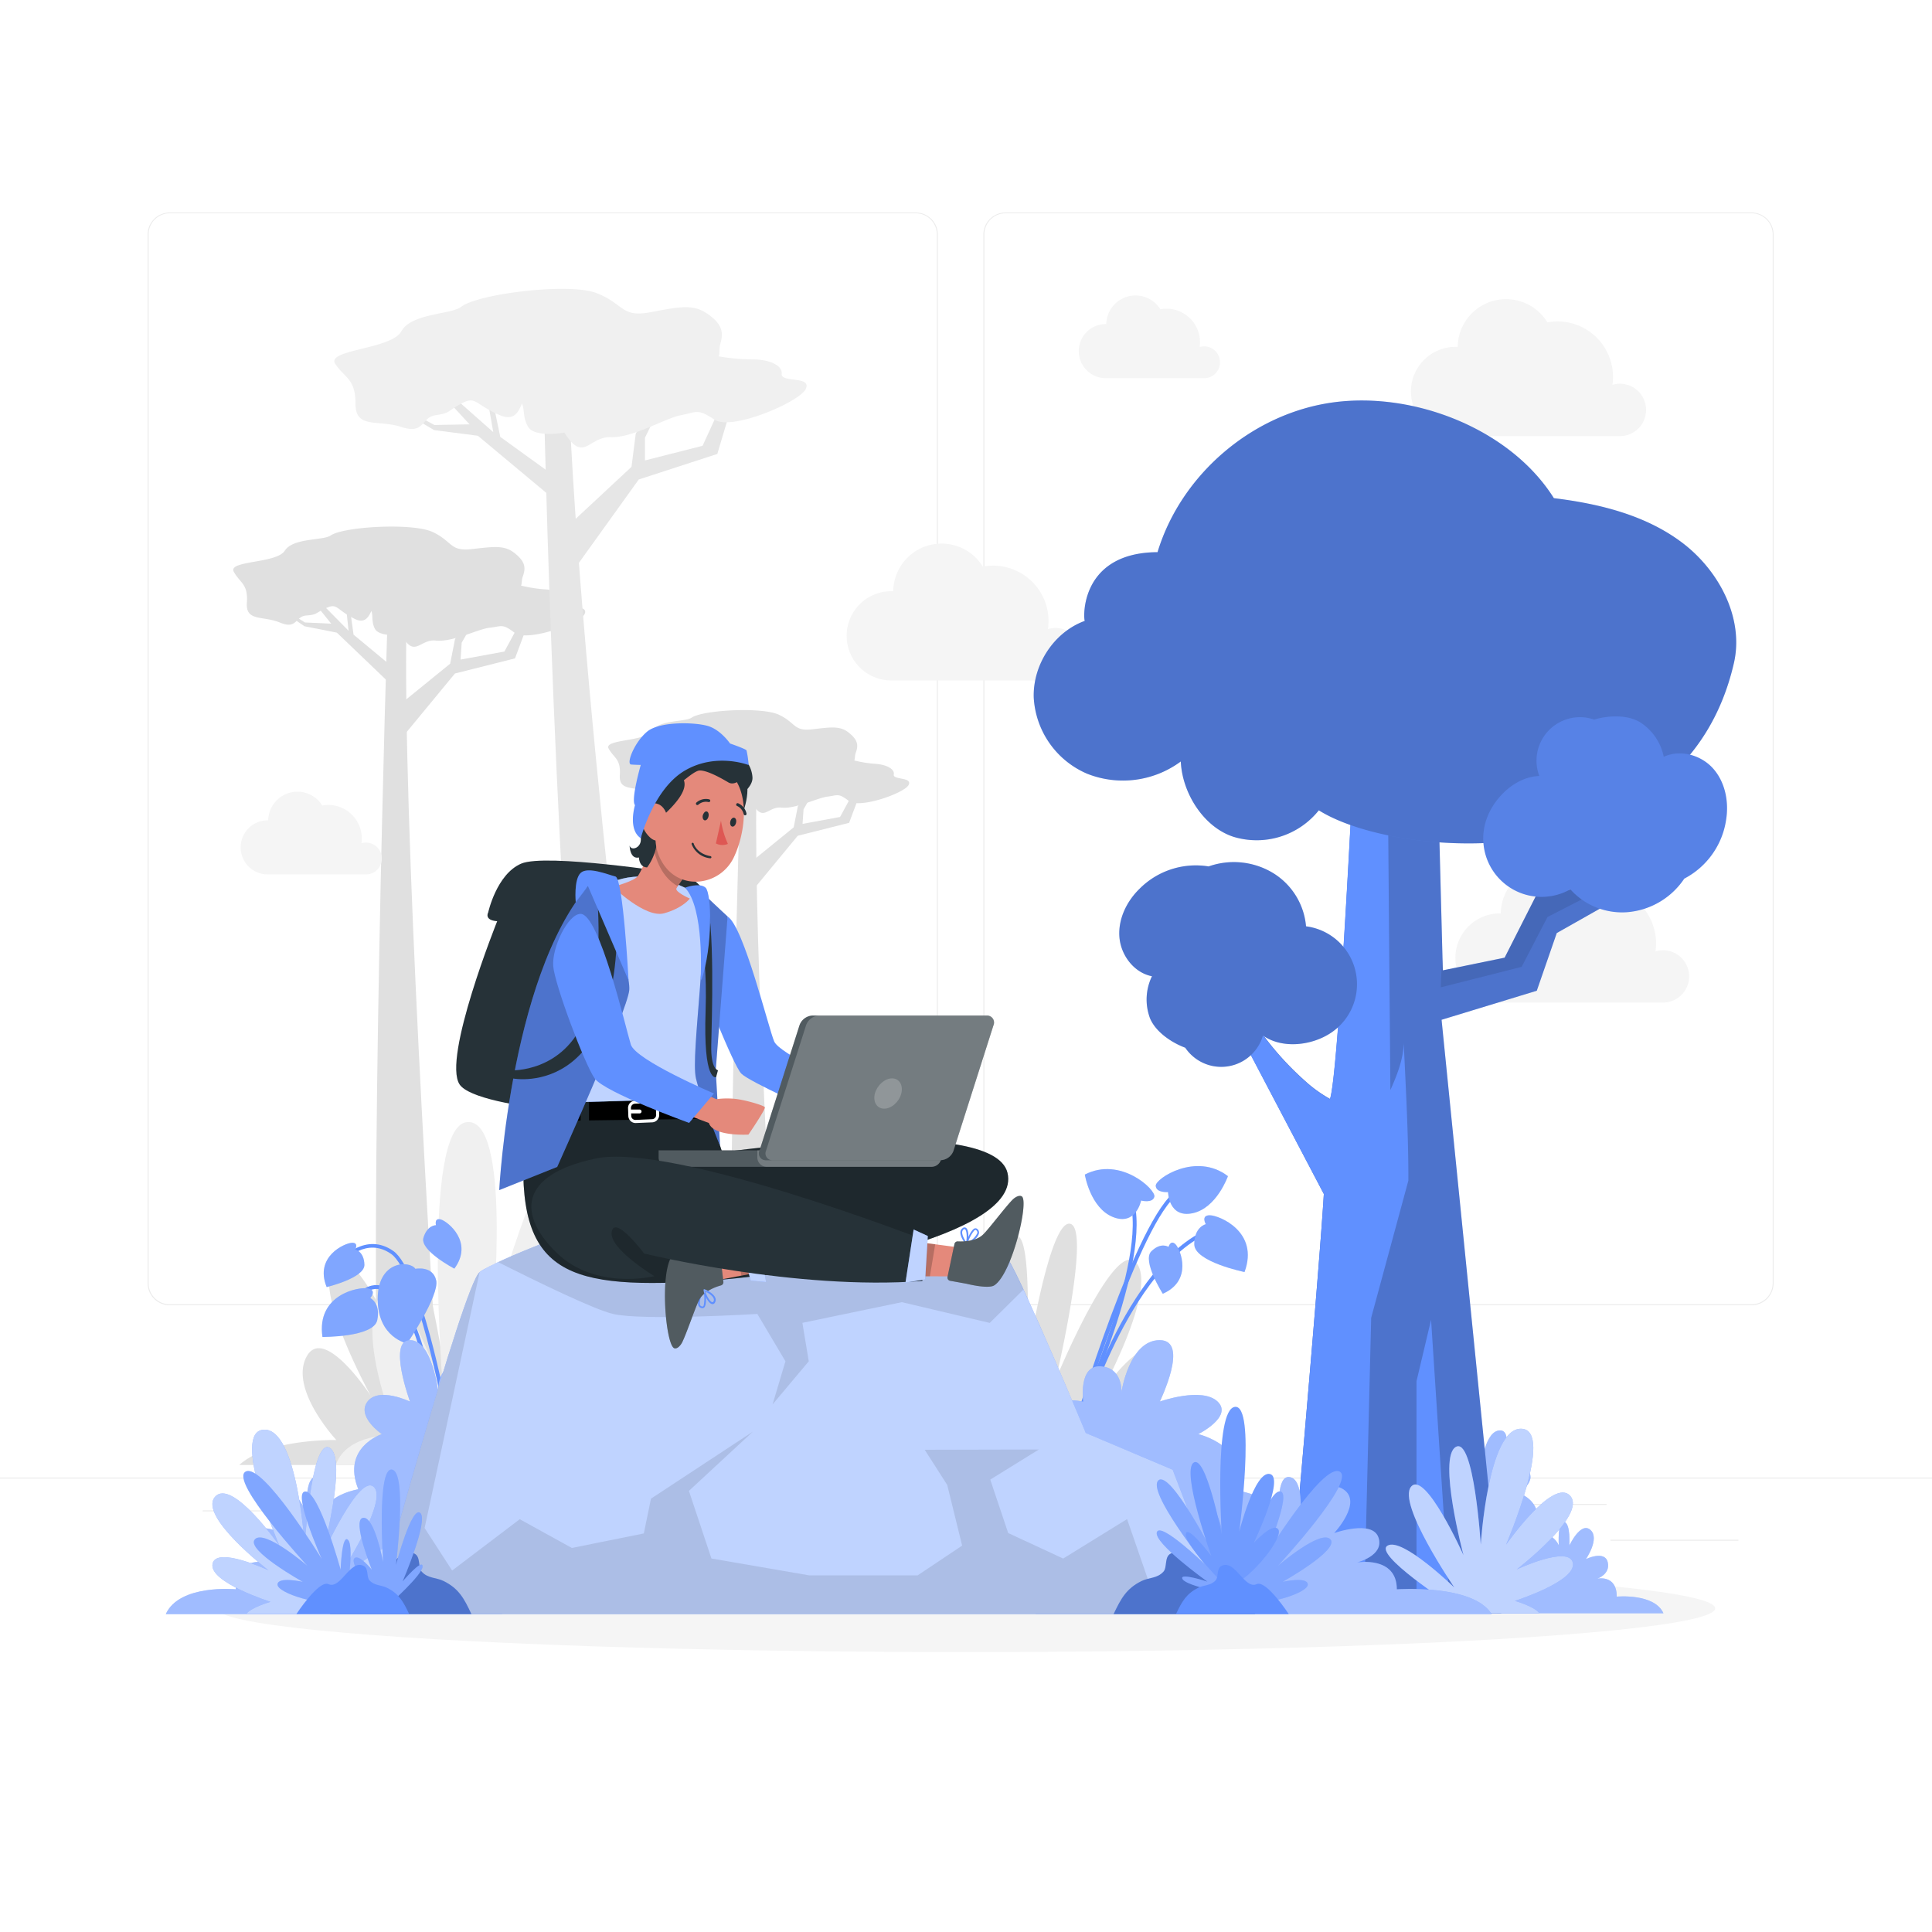 <svg class="animated" id="freepik_stories-working-from-anywhere" xmlns="http://www.w3.org/2000/svg" viewBox="0 0 500 500" version="1.1" xmlns:xlink="http://www.w3.org/1999/xlink" xmlns:svgjs="http://svgjs.com/svgjs"><style>svg#freepik_stories-working-from-anywhere:not(.animated) .animable {opacity: 0;}svg#freepik_stories-working-from-anywhere.animated #freepik--background-complete--inject-984 {animation: 1s 1 forwards cubic-bezier(.36,-0.01,.5,1.38) slideDown;animation-delay: 0s;}svg#freepik_stories-working-from-anywhere.animated #freepik--Character--inject-984 {animation: 1s 1 forwards cubic-bezier(.36,-0.01,.5,1.38) slideLeft;animation-delay: 0s;}            @keyframes slideDown {                0% {                    opacity: 0;                    transform: translateY(-30px);                }                100% {                    opacity: 1;                    transform: translateY(0);                }            }                    @keyframes slideLeft {                0% {                    opacity: 0;                    transform: translateX(-30px);                }                100% {                    opacity: 1;                    transform: translateX(0);                }            }        </style><g id="freepik--background-complete--inject-984" class="animable" style="transform-origin: 250px 228.23px;"><rect y="382.4" width="500" height="0.25" style="fill: rgb(235, 235, 235); transform-origin: 250px 382.525px;" id="el3avfj8skyjk" class="animable"></rect><rect x="416.78" y="398.49" width="33.12" height="0.25" style="fill: rgb(235, 235, 235); transform-origin: 433.34px 398.615px;" id="elk4p6xd8k6e" class="animable"></rect><rect x="322.53" y="401.21" width="8.69" height="0.25" style="fill: rgb(235, 235, 235); transform-origin: 326.875px 401.335px;" id="el1gkgr6m235y" class="animable"></rect><rect x="396.59" y="389.21" width="19.19" height="0.25" style="fill: rgb(235, 235, 235); transform-origin: 406.185px 389.335px;" id="elho00nk5y5tb" class="animable"></rect><rect x="52.46" y="390.89" width="43.19" height="0.25" style="fill: rgb(235, 235, 235); transform-origin: 74.055px 391.015px;" id="elmz0efjkqoi" class="animable"></rect><rect x="104.56" y="390.89" width="6.33" height="0.25" style="fill: rgb(235, 235, 235); transform-origin: 107.725px 391.015px;" id="ello23oqsy0a" class="animable"></rect><rect x="131.47" y="395.11" width="93.68" height="0.25" style="fill: rgb(235, 235, 235); transform-origin: 178.31px 395.235px;" id="elkpzu6boo52n" class="animable"></rect><path d="M237,337.8H43.91a5.71,5.71,0,0,1-5.7-5.71V60.66A5.71,5.71,0,0,1,43.91,55H237a5.71,5.71,0,0,1,5.71,5.71V332.09A5.71,5.71,0,0,1,237,337.8ZM43.91,55.2a5.46,5.46,0,0,0-5.45,5.46V332.09a5.46,5.46,0,0,0,5.45,5.46H237a5.47,5.47,0,0,0,5.46-5.46V60.66A5.47,5.47,0,0,0,237,55.2Z" style="fill: rgb(235, 235, 235); transform-origin: 140.46px 196.4px;" id="el12u8zh9srcsn" class="animable"></path><path d="M453.31,337.8H260.21a5.72,5.72,0,0,1-5.71-5.71V60.66A5.72,5.72,0,0,1,260.21,55h193.1A5.71,5.71,0,0,1,459,60.66V332.09A5.71,5.71,0,0,1,453.31,337.8ZM260.21,55.2a5.47,5.47,0,0,0-5.46,5.46V332.09a5.47,5.47,0,0,0,5.46,5.46h193.1a5.47,5.47,0,0,0,5.46-5.46V60.66a5.47,5.47,0,0,0-5.46-5.46Z" style="fill: rgb(235, 235, 235); transform-origin: 356.75px 196.4px;" id="elim2c2dd5ok" class="animable"></path><path d="M131,379.14H61.93c7.49-6.88,25.12-6.46,25.12-6.46s-12.23-13.13-7.72-21.56,16.59,10.05,16.59,10.05-15.19-27.49-9.54-34.34,20.84,30.1,20.84,30.1-9.23-39.11-3.68-40.22,11.35,37.09,11.35,37.09-2-34.92,2.67-33.92S120,366.44,120,366.44s4.7-23.25,6.7-15.83-2,23.31-2,23.31A6,6,0,0,1,131,379.14Z" style="fill: rgb(224, 224, 224); transform-origin: 96.465px 347.913px;" id="ely3aluysq7b" class="animable"></path><path d="M167.24,379.14h89.69c-9.72-8.93-32.62-8.38-32.62-8.38s15.88-17.07,10-28-21.53,13-21.53,13,19.72-35.7,12.38-44.6-27.05,39.1-27.05,39.1,12-50.79,4.77-52.23-14.73,48.16-14.73,48.16,2.59-45.34-3.48-44.05-3.12,60.47-3.12,60.47-6.1-30.19-8.71-20.56,2.61,30.27,2.61,30.27C169.47,372.44,167.74,376.55,167.24,379.14Z" style="fill: rgb(224, 224, 224); transform-origin: 212.085px 338.57px;" id="elcudbht8vp3v" class="animable"></path><path d="M249.48,379.14h69.07c-7.49-6.88-25.12-6.46-25.12-6.46s12.23-13.13,7.72-21.56-16.59,10.05-16.59,10.05,15.19-27.49,9.54-34.34-20.84,30.1-20.84,30.1,9.23-39.11,3.68-40.22-11.35,37.09-11.35,37.09,2-34.92-2.67-33.92-2.41,46.56-2.41,46.56-4.7-23.25-6.7-15.83,2,23.31,2,23.31A6,6,0,0,0,249.48,379.14Z" style="fill: rgb(224, 224, 224); transform-origin: 284.015px 347.913px;" id="elribv9y56d7" class="animable"></path><path d="M114.59,379.14c-3.06-47-10.43-167.27-9.39-218.15l-4.91-.33s-4.9,153.28-2.22,218.48Z" style="fill: rgb(224, 224, 224); transform-origin: 105.929px 269.9px;" id="el9b0yw0mtr8j" class="animable"></path><polygon points="103.89 182.01 116.5 171.76 117.76 165.4 125.33 153.85 126.96 153.26 119.49 166.32 119.19 170.7 130.54 168.62 135.29 159.85 140.3 155.92 141.05 157.22 136.78 161.03 133.28 170.39 117.74 174.3 101.53 193.95 103.89 182.01" style="fill: rgb(224, 224, 224); transform-origin: 121.29px 173.605px;" id="el3domzml5riy" class="animable"></polygon><polygon points="101.42 172.48 100.81 176.78 87.18 163.73 78.78 162.07 72.3 157.6 72.74 157.17 78.9 161.09 85.72 161.41 79.26 153.38 72.9 148.75 73.33 148.48 79.71 152.61 90.21 163.24 89.17 153.52 86.74 149.39 86.5 148.25 89.56 152.75 97.54 150.12 98.21 150.62 90.02 153.53 91.5 164.25 101.42 172.48" style="fill: rgb(224, 224, 224); transform-origin: 86.86px 162.515px;" id="el0iuq111rd9oq" class="animable"></polygon><path d="M146.79,155.74c.31-1.74-2.45-3-5.43-3.19a37.68,37.68,0,0,1-6.51-1c.28-.62.08-1.37.48-2.45.87-2.36.4-3.95-2.21-6s-5.24-1.65-11-1-4.92-1.92-10.08-4.39-23.13-1.44-26.44.86c-2,1.38-9.75.57-11.9,3.95S58.84,145,60.52,148s3.71,3.07,3.37,8,4.13,3.28,8.59,5.13,3.86-1.62,6.78-1.84,2.11-.52,5.11-1.91,2.58.36,7.34,2.75c2.62,1.32,3.59-.28,4.4-2,.49,1.11-.06,2.73.92,4.61.79,1.5,3.94,1.84,6.94,1.56,3.29,6.24,4.7,1,8.82,1.48,4.35.47,10.89-3,13.95-3.33s3.27-1.15,6.43,1.31,16.81-2.34,18.1-4.81S146.48,157.48,146.79,155.74Z" style="fill: rgb(224, 224, 224); transform-origin: 105.909px 151.834px;" id="elynxtj7v1mqf" class="animable"></path><path d="M203,379.14c-2.9-45.95-8-134.65-7.23-174.23l-4.2-.28s-3.65,113.88-2.28,174.51Z" style="fill: rgb(224, 224, 224); transform-origin: 195.991px 291.885px;" id="eljafuzanf90i" class="animable"></path><polygon points="194.62 222.89 205.4 214.12 206.48 208.68 212.95 198.81 214.34 198.3 207.96 209.46 207.7 213.22 217.41 211.43 221.47 203.94 225.76 200.57 226.4 201.68 222.75 204.94 219.75 212.95 206.46 216.29 192.59 233.09 194.62 222.89" style="fill: rgb(224, 224, 224); transform-origin: 209.495px 215.695px;" id="elzkympxv6iqf" class="animable"></polygon><polygon points="192.5 214.74 191.98 218.41 180.32 207.25 173.14 205.83 167.6 202.01 167.98 201.64 173.24 204.99 179.07 205.27 173.55 198.4 168.11 194.44 168.48 194.21 173.94 197.74 182.92 206.83 182.03 198.52 179.94 194.98 179.74 194.01 182.36 197.86 189.19 195.61 189.76 196.04 182.76 198.53 184.02 207.7 192.5 214.74" style="fill: rgb(224, 224, 224); transform-origin: 180.05px 206.21px;" id="elw5obx53atc" class="animable"></polygon><path d="M231.31,200.42c.26-1.49-2.1-2.55-4.64-2.73a31.73,31.73,0,0,1-5.58-.88c.24-.53.07-1.18.41-2.1.75-2,.35-3.37-1.88-5.13s-4.49-1.41-9.38-.84-4.2-1.64-8.62-3.75-19.78-1.23-22.61.73c-1.7,1.18-8.34.5-10.18,3.39s-12.74,2.15-11.3,4.66,3.16,2.63,2.88,6.83,3.52,2.8,7.34,4.38,3.31-1.38,5.8-1.57,1.81-.44,4.37-1.63,2.21.3,6.28,2.35c2.24,1.13,3.07-.24,3.77-1.67.41.95-.06,2.34.78,3.94.67,1.29,3.37,1.58,5.93,1.34,2.81,5.34,4,.88,7.55,1.27,3.71.4,9.31-2.54,11.93-2.85s2.79-1,5.5,1.12,14.38-2,15.48-4.12S231,201.91,231.31,200.42Z" style="fill: rgb(224, 224, 224); transform-origin: 196.346px 197.078px;" id="el7z4gbm9zmnj" class="animable"></path><path d="M169.82,333.31c-.93-6.58-18.44-141.87-22.41-225.81h-6.56s3.69,169.59,14.68,231.41Z" style="fill: rgb(230, 230, 230); transform-origin: 155.335px 223.205px;" id="elpb6bktyfsrd" class="animable"></path><path d="M86.92,379.14H261.05c-18.89-10.3-63.33-9.66-63.33-9.66s30.83-19.67,19.46-32.27-41.81,15-41.81,15,38.28-41.14,24-51.4-52.53,45.06-52.53,45.06,23.25-58.54,9.27-60.2-28.61,55.51-28.61,55.51,5-52.26-6.75-50.77-6.07,69.69-6.07,69.69-11.84-34.79-16.9-23.7,5.08,34.89,5.08,34.89C91.23,371.42,87.88,376.16,86.92,379.14Z" style="fill: rgb(240, 240, 240); transform-origin: 173.985px 332.387px;" id="elrhnz2up8wjo" class="animable"></path><polygon points="147.57 135.59 163.43 120.82 164.53 112.24 173.57 96.18 175.68 95.25 166.91 113.3 166.91 119.16 181.83 115.37 187.37 103.28 193.68 97.58 194.79 99.24 189.45 104.7 185.64 117.48 165.31 124.09 145.49 151.69 147.57 135.59" style="fill: rgb(230, 230, 230); transform-origin: 170.14px 123.47px;" id="elr5714s5t9ko" class="animable"></polygon><polygon points="143.41 123.14 142.99 128.9 123.67 112.77 112.34 111.31 103.31 105.94 103.87 105.33 112.41 109.99 121.52 109.82 112.19 99.7 103.31 94.11 103.87 93.71 112.73 98.64 127.66 111.84 125.4 98.99 121.79 93.71 121.37 92.22 125.86 97.94 136.24 93.71 137.17 94.32 126.54 98.94 129.47 113.07 143.41 123.14" style="fill: rgb(230, 230, 230); transform-origin: 123.36px 110.56px;" id="elqmaaawgrsn" class="animable"></polygon><path d="M202.3,96.76c.25-2.34-3.53-3.75-7.51-3.75a51.65,51.65,0,0,1-8.76-.78c.31-.86,0-1.85.41-3.32.95-3.21.19-5.29-3.48-7.78s-7.13-1.73-14.68-.32-6.71-2.11-13.81-4.93-30.91.17-35.11,3.52c-2.52,2-12.93,1.64-15.49,6.34s-19.6,4.69-17.1,8.44S92,97.94,92,104.51s5.78,4,11.89,6,5-2.5,8.86-3.06,2.76-.88,6.63-3,3.46.24,10,3c3.61,1.52,4.76-.69,5.69-3,.74,1.44.17,3.65,1.64,6.06,1.18,1.93,5.41,2.09,9.37,1.45,4.94,8,6.35,1,11.88,1.18,5.82.23,14.22-4.93,18.27-5.69s4.24-1.82,8.68,1.16,22.16-4.62,23.65-8S202.05,99.11,202.3,96.76Z" style="fill: rgb(240, 240, 240); transform-origin: 147.633px 95.281px;" id="elehrc3az8ta5" class="animable"></path><path d="M426,106.08a6.77,6.77,0,0,0-6.77-6.77,6.6,6.6,0,0,0-1.94.29,14.34,14.34,0,0,0-14.18-16.41,14.41,14.41,0,0,0-2.64.25,12.52,12.52,0,0,0-23.22,6.33h-.21a11.55,11.55,0,1,0,0,23.09h42.38A6.77,6.77,0,0,0,426,106.08Z" style="fill: rgb(245, 245, 245); transform-origin: 395.575px 95.142px;" id="eltblkeoa4gu" class="animable"></path><path d="M279.92,169.28a6.76,6.76,0,0,0-6.77-6.76,6.89,6.89,0,0,0-1.94.28A14.34,14.34,0,0,0,257,146.39a14.41,14.41,0,0,0-2.64.25A12.53,12.53,0,0,0,231.16,153H231a11.55,11.55,0,1,0,0,23.09h42.38A6.76,6.76,0,0,0,279.92,169.28Z" style="fill: rgb(245, 245, 245); transform-origin: 249.515px 158.386px;" id="elb197h3yvv0f" class="animable"></path><path d="M437.15,252.69a6.77,6.77,0,0,0-6.77-6.77,6.6,6.6,0,0,0-1.94.29,14.34,14.34,0,0,0-14.18-16.41,14.41,14.41,0,0,0-2.64.25,12.52,12.52,0,0,0-23.22,6.33h-.21a11.54,11.54,0,0,0,0,23.08h42.38A6.77,6.77,0,0,0,437.15,252.69Z" style="fill: rgb(245, 245, 245); transform-origin: 406.9px 241.744px;" id="elsteo9svqyh" class="animable"></path><path d="M98.81,222.15a4.1,4.1,0,0,0-4.09-4.09,4.16,4.16,0,0,0-1.18.18A8.67,8.67,0,0,0,85,208.32a8.32,8.32,0,0,0-1.59.15,7.57,7.57,0,0,0-14,3.83h-.13a7,7,0,0,0,0,14H94.83A4.09,4.09,0,0,0,98.81,222.15Z" style="fill: rgb(245, 245, 245); transform-origin: 80.545px 215.596px;" id="eld3njeke8cfn" class="animable"></path><path d="M315.73,93.73a4.09,4.09,0,0,0-5.26-3.92,8.67,8.67,0,0,0-8.57-9.92,9.33,9.33,0,0,0-1.6.15,7.57,7.57,0,0,0-14,3.83h-.12a7,7,0,1,0,0,14h25.62A4.08,4.08,0,0,0,315.73,93.73Z" style="fill: rgb(245, 245, 245); transform-origin: 297.455px 87.166px;" id="elktkegtvr8q" class="animable"></path></g><g id="freepik--Shadow--inject-984" class="animable" style="transform-origin: 250px 416.24px;"><ellipse id="freepik--path--inject-984" cx="250" cy="416.24" rx="193.89" ry="11.32" style="fill: rgb(245, 245, 245); transform-origin: 250px 416.24px;" class="animable"></ellipse></g><g id="freepik--Tree--inject-984" class="animable" style="transform-origin: 358.427px 260.578px;"><path d="M372.25,400s-3.25-.17-3.57-9,5.4-11.26,9.8-10.17c0,0-.64-6.33,2.21-6.09s2.66,4.45,2.66,4.45,1-9,4.87-9,0,10.61,0,10.61,5.39-2.59,7.37,0-2.47,5.62-2.47,5.62,7,2.28,4.06,9.52c0,0,4.87.76,6.23,4,0,0-.39-6.55,1.37-6.11s1.36,6.18,1.36,6.18,2.92-6.3,5.45-4.08-1.16,7.57-1.16,7.57,4.87-2.36,5.64.77-2.72,4.3-2.72,4.3,5.06-1.17,5.06,4.64c0,0,9.74-.93,12.08,4.29h-58Z" style="fill: #6090FF; transform-origin: 399.579px 393.845px;" id="elmocjk7g7d9" class="animable"></path><g id="el3j3u12lutog"><path d="M372.25,400s-3.25-.17-3.57-9,5.4-11.26,9.8-10.17c0,0-.64-6.33,2.21-6.09s2.66,4.45,2.66,4.45,1-9,4.87-9,0,10.61,0,10.61,5.39-2.59,7.37,0-2.47,5.62-2.47,5.62,7,2.28,4.06,9.52c0,0,4.87.76,6.23,4,0,0-.39-6.55,1.37-6.11s1.36,6.18,1.36,6.18,2.92-6.3,5.45-4.08-1.16,7.57-1.16,7.57,4.87-2.36,5.64.77-2.72,4.3-2.72,4.3,5.06-1.17,5.06,4.64c0,0,9.74-.93,12.08,4.29h-58Z" style="fill: rgb(255, 255, 255); opacity: 0.4; isolation: isolate; transform-origin: 399.579px 393.845px;" class="animable" id="ellbe4gx6lei"></path></g><path d="M342.61,309c-1.4,23-9,108-9,108l54.91.51L373.08,263.92l24.64-7.52,5.17-14.93L423.7,229.7l10.17-15.62-3.93-1-11.23,14.42-13.1,2.85,5.61-13.29H405l-15.6,30.78-16,3.28-1.46-56c-16.08,7.51-21.22-5-21.22-5s-4.16,87.66-6.5,94.28h0a34.4,34.4,0,0,1-6.57-4.75,76.8,76.8,0,0,1-14-16.56l-1-1.65h-5Z" style="fill: #6090FF; transform-origin: 375.76px 303.815px;" id="elaix52gospfw" class="animable"></path><g id="ele96fdbw8jn"><g style="opacity: 0.2; isolation: isolate; transform-origin: 375.76px 303.815px;" class="animable" id="eloyeiu3tetca"><path d="M342.61,309c-1.4,23-9,108-9,108l54.91.51L373.08,263.92l24.64-7.52,5.17-14.93L423.7,229.7l10.17-15.62-3.93-1-11.23,14.42-13.1,2.85,5.61-13.29H405l-15.6,30.78-16,3.28-1.46-56c-16.08,7.51-21.22-5-21.22-5s-4.16,87.66-6.5,94.28h0a34.4,34.4,0,0,1-6.57-4.75,76.8,76.8,0,0,1-14-16.56l-1-1.65h-5Z" id="el5o111gfhm4i" class="animable" style="transform-origin: 375.76px 303.815px;"></path></g></g><g id="elwgcaxknipfn"><path d="M400.49,237.32l-6.69,12.9-20.93,5.3s.07-3.29.41-7.51l.09,3.16,16-3.28L405,217.11h6.24l-5.61,13.29,13.1-2.85,11.23-14.42.55.13-8.65,13.09Z" style="opacity: 0.1; isolation: isolate; transform-origin: 401.69px 234.325px;" class="animable" id="els3zzfztm43"></path></g><polygon points="370.36 341.56 375.3 417.39 366.59 417.31 366.59 357.46 370.36 341.56" style="fill: #6090FF; isolation: isolate; transform-origin: 370.945px 379.475px;" id="el7n0qssq0q1y" class="animable"></polygon><path d="M342.61,309l-25-47.51h5l1,1.65a76.8,76.8,0,0,0,14,16.56,34.4,34.4,0,0,0,6.57,4.75c2.34-6.62,6.5-94.28,6.5-94.28a12.92,12.92,0,0,0,8.44,7q.35,42.47.71,84.94c1.77-4,3.31-7.89,3.46-12.08.53,11.6,1.24,24.07,1.19,35.52l-9.62,35.49L353,417.18,333.64,417S341.21,332,342.61,309Z" style="fill: #6090FF; isolation: isolate; transform-origin: 341.046px 303.675px;" id="el51bw1n7wht7" class="animable"></path><path d="M280.81,160.66c-8,2.86-13.53,11.33-13.28,19.84a22.8,22.8,0,0,0,13.87,19.76,25.17,25.17,0,0,0,24.19-3.19c.35,8.17,5.93,17.05,13.72,19.52a20.59,20.59,0,0,0,22-6.88c21,13.19,94.5,18.08,107.42-38.09,2.66-11.6-3.8-23.88-13.27-31.09s-21.51-10.16-33.32-11.61c-11.21-17.85-36.07-27.6-57-24.8s-39.46,18.61-45.57,38.78C278.28,143,280.5,162.09,280.81,160.66Z" style="fill: #6090FF; transform-origin: 358.427px 160.958px;" id="el29iskff72zy" class="animable"></path><g id="el8e5rvsd6uu"><g style="opacity: 0.2; isolation: isolate; transform-origin: 358.427px 160.958px;" class="animable" id="elbdde7y24ork"><path d="M280.81,160.66c-8,2.86-13.53,11.33-13.28,19.84a22.8,22.8,0,0,0,13.87,19.76,25.17,25.17,0,0,0,24.19-3.19c.35,8.17,5.93,17.05,13.72,19.52a20.59,20.59,0,0,0,22-6.88c21,13.19,94.5,18.08,107.42-38.09,2.66-11.6-3.8-23.88-13.27-31.09s-21.51-10.16-33.32-11.61c-11.21-17.85-36.07-27.6-57-24.8s-39.46,18.61-45.57,38.78C278.28,143,280.5,162.09,280.81,160.66Z" id="elpi68fzdu8ln" class="animable" style="transform-origin: 358.427px 160.958px;"></path></g></g><path d="M306.74,271.15A11.24,11.24,0,0,0,326.85,268c5,3.5,12.66,2.64,17.7-.77A15.11,15.11,0,0,0,338,239.73,18,18,0,0,0,329.57,226a19.61,19.61,0,0,0-16.78-1.77A20.55,20.55,0,0,0,294.93,230c-3.37,3.27-5.61,7.91-5.22,12.59s3.81,9.17,8.42,10.06a13.79,13.79,0,0,0-.48,10.95C299.14,267.08,303.16,269.82,306.74,271.15Z" style="fill: #6090FF; transform-origin: 320.428px 249.606px;" id="eln1hdpp5c5kr" class="animable"></path><g id="elmqufvfdnfxo"><path d="M306.74,271.15A11.24,11.24,0,0,0,326.85,268c5,3.5,12.66,2.64,17.7-.77A15.11,15.11,0,0,0,338,239.73,18,18,0,0,0,329.57,226a19.61,19.61,0,0,0-16.78-1.77A20.55,20.55,0,0,0,294.93,230c-3.37,3.27-5.61,7.91-5.22,12.59s3.81,9.17,8.42,10.06a13.79,13.79,0,0,0-.48,10.95C299.14,267.08,303.16,269.82,306.74,271.15Z" style="opacity: 0.2; isolation: isolate; transform-origin: 320.428px 249.606px;" class="animable" id="elxmhkwd5jgp"></path></g><path d="M412.56,186.23a11.24,11.24,0,0,0-14.18,14.6c-6.08.19-11.71,5.5-13.69,11.25a15.1,15.1,0,0,0,21.71,18.07,18,18,0,0,0,15,5.9,19.65,19.65,0,0,0,14.49-8.66,20.56,20.56,0,0,0,10.84-15.31c.73-4.63-.26-9.69-3.39-13.2s-8.55-5-12.77-3a13.79,13.79,0,0,0-6.19-9C421.09,184.93,416.22,185.15,412.56,186.23Z" style="fill: #6090FF; transform-origin: 415.411px 210.767px;" id="eljvg6aykevmp" class="animable"></path><g id="elymyca19qq8m"><path d="M412.56,186.23a11.24,11.24,0,0,0-14.18,14.6c-6.08.19-11.71,5.5-13.69,11.25a15.1,15.1,0,0,0,21.71,18.07,18,18,0,0,0,15,5.9,19.65,19.65,0,0,0,14.49-8.66,20.56,20.56,0,0,0,10.84-15.31c.73-4.63-.26-9.69-3.39-13.2s-8.55-5-12.77-3a13.79,13.79,0,0,0-6.19-9C421.09,184.93,416.22,185.15,412.56,186.23Z" style="opacity: 0.1; isolation: isolate; transform-origin: 415.411px 210.767px;" class="animable" id="el8ano25yuny6"></path></g><path d="M375.45,415.29S355.28,402.22,359.11,400s17.27,10.85,17.27,10.85-14.86-21.74-11.19-26.1,13.56,17.72,13.56,17.72-6.72-25.24-2-28,6.47,25.29,6.47,25.29,1.85-30.4,10.55-30-4,30-4,30,12.27-17.59,16.62-12.6-13.85,19-13.85,19,13.61-6.39,14.52-1.65-15,9.79-15,9.79,5.11,1.47,6.3,3.19H371.18S370.74,416.2,375.45,415.29Z" style="fill: #6090FF; transform-origin: 382.862px 393.623px;" id="elul472691rrk" class="animable"></path><g id="el00txgamwc2qt"><path d="M375.45,415.29S355.28,402.22,359.11,400s17.27,10.85,17.27,10.85-14.86-21.74-11.19-26.1,13.56,17.72,13.56,17.72-6.72-25.24-2-28,6.47,25.29,6.47,25.29,1.85-30.4,10.55-30-4,30-4,30,12.27-17.59,16.62-12.6-13.85,19-13.85,19,13.61-6.39,14.52-1.65-15,9.79-15,9.79,5.11,1.47,6.3,3.19H371.18S370.74,416.2,375.45,415.29Z" style="fill: rgb(255, 255, 255); opacity: 0.6; isolation: isolate; transform-origin: 382.862px 393.623px;" class="animable" id="elekgxdenkebb"></path></g></g><g id="freepik--Stone--inject-984" class="animable" style="transform-origin: 214.47px 359.757px;"><path d="M114.67,364.63c-.07-.36-6.83-35.43-13.43-40.1-6.41-4.52-12,1.69-12.2,2l-.75-.65c.06-.08,6.39-7.15,13.52-2.11,6.94,4.89,13.56,39.26,13.84,40.72Z" style="fill: #6090FF; transform-origin: 101.97px 343.294px;" id="elvoqahd7j19j" class="animable"></path><path d="M112.16,367.52c0-.24-2.5-24.35-10.27-31.75-1.88-1.79-3.72-2.49-5.47-2.08-4.16.95-6.73,7.68-6.75,7.75l-.94-.35c.11-.3,2.78-7.3,7.46-8.38,2.1-.48,4.25.3,6.39,2.33,8,7.66,10.48,31.38,10.58,32.38Z" style="fill: #6090FF; transform-origin: 100.945px 350.046px;" id="ellz9m45hm3af" class="animable"></path><path d="M107.5,328.37s4.52-.91,5.39,3-7.52,16.31-7.52,16.31-7.62-1.47-7.62-11.49S106,326.14,107.5,328.37Z" style="fill: #6090FF; transform-origin: 105.352px 337.428px;" id="elwrbkd4ejnz" class="animable"></path><g id="elc2skrydiseu"><path d="M107.5,328.37s4.52-.91,5.39,3-7.52,16.31-7.52,16.31-7.62-1.47-7.62-11.49S106,326.14,107.5,328.37Z" style="fill: rgb(255, 255, 255); opacity: 0.2; isolation: isolate; transform-origin: 105.352px 337.428px;" class="animable" id="el2kdh367bagd"></path></g><path d="M95.83,335.93s1.82-2-.57-2.49S81.84,335,83.45,346c0,0,13.24.11,14.18-4.33S95.83,335.93,95.83,335.93Z" style="fill: #6090FF; transform-origin: 90.558px 339.687px;" id="elfqv5d8of03" class="animable"></path><g id="elj7coufx9y2p"><path d="M95.83,335.93s1.82-2-.57-2.49S81.84,335,83.45,346c0,0,13.24.11,14.18-4.33S95.83,335.93,95.83,335.93Z" style="fill: rgb(255, 255, 255); opacity: 0.2; isolation: isolate; transform-origin: 90.558px 339.687px;" class="animable" id="eljj1u9p4wp9e"></path></g><path d="M112.83,317.08s-.51-2,1.27-1.48,8.55,5.86,3.49,12.72c0,0-9-4.7-8-8S112.83,317.08,112.83,317.08Z" style="fill: #6090FF; transform-origin: 114.473px 321.917px;" id="elnc3hbty495" class="animable"></path><g id="elyyr1bhklq59"><path d="M112.83,317.08s-.51-2,1.27-1.48,8.55,5.86,3.49,12.72c0,0-9-4.7-8-8S112.83,317.08,112.83,317.08Z" style="fill: rgb(255, 255, 255); opacity: 0.2; isolation: isolate; transform-origin: 114.473px 321.917px;" class="animable" id="el26g56snj4tu"></path></g><path d="M279.18,371.82l-1-.27c.12-.41,11.66-41.48,32.53-52.54l.47.88C290.72,330.76,279.29,371.41,279.18,371.82Z" style="fill: #6090FF; transform-origin: 294.68px 345.415px;" id="elfu0gftlv345" class="animable"></path><path d="M279.37,367.18l-.91-.42c.21-.43,20.12-43.95,13.26-57.77l.89-.44C299.69,322.79,280.2,365.38,279.37,367.18Z" style="fill: #6090FF; transform-origin: 286.308px 337.865px;" id="elzzis70634u" class="animable"></path><path d="M278.59,370.33l-1-.29c.68-2.26,16.67-55.37,26.9-61.9l.54.84C295.15,315.31,278.75,369.78,278.59,370.33Z" style="fill: #6090FF; transform-origin: 291.31px 339.235px;" id="el1ozunu3bkirj" class="animable"></path><path d="M295.32,310.7s3,.79,3.43-1-8.75-10.51-18-5.72c0,0,1.4,8.66,7.32,11S295.32,310.7,295.32,310.7Z" style="fill: #6090FF; transform-origin: 289.757px 309.021px;" id="elfgf524ppw6s" class="animable"></path><g id="elpju3il7aizn"><path d="M295.32,310.7s3,.79,3.43-1-8.75-10.51-18-5.72c0,0,1.4,8.66,7.32,11S295.32,310.7,295.32,310.7Z" style="fill: rgb(255, 255, 255); opacity: 0.2; isolation: isolate; transform-origin: 289.757px 309.021px;" class="animable" id="el5bsy39ikdu4"></path></g><path d="M302.29,308.51s-3.08.26-3.19-1.62,10.45-8.83,18.69-2.5c0,0-2.9,8.28-9.14,9.59S302.29,308.51,302.29,308.51Z" style="fill: #6090FF; transform-origin: 308.445px 307.966px;" id="elwnsbinrgwmh" class="animable"></path><g id="elh52sfejg86"><path d="M302.29,308.51s-3.08.26-3.19-1.62,10.45-8.83,18.69-2.5c0,0-2.9,8.28-9.14,9.59S302.29,308.51,302.29,308.51Z" style="fill: rgb(255, 255, 255); opacity: 0.2; isolation: isolate; transform-origin: 308.445px 307.966px;" class="animable" id="el080lcnky7sqw"></path></g><path d="M312.06,316.82s-1.36-2.35,1.07-2.31,12.82,4.28,8.95,14.69c0,0-13-2.65-13-7.18S312.06,316.82,312.06,316.82Z" style="fill: #6090FF; transform-origin: 316.007px 321.855px;" id="elmi2fqk4aofo" class="animable"></path><g id="elm12pij47gag"><path d="M312.06,316.82s-1.36-2.35,1.07-2.31,12.82,4.28,8.95,14.69c0,0-13-2.65-13-7.18S312.06,316.82,312.06,316.82Z" style="fill: rgb(255, 255, 255); opacity: 0.2; isolation: isolate; transform-origin: 316.007px 321.855px;" class="animable" id="el2n95vn4kk86"></path></g><path d="M302.41,322.7s.57-2,1.85-.64,4.47,9.34-3.33,12.76c0,0-5.45-8.56-2.95-11S302.41,322.7,302.41,322.7Z" style="fill: #6090FF; transform-origin: 301.662px 328.203px;" id="el1uam56ifbp5" class="animable"></path><g id="elugjo3yqrgu"><path d="M302.41,322.7s.57-2,1.85-.64,4.47,9.34-3.33,12.76c0,0-5.45-8.56-2.95-11S302.41,322.7,302.41,322.7Z" style="fill: rgb(255, 255, 255); opacity: 0.2; isolation: isolate; transform-origin: 301.662px 328.203px;" class="animable" id="el9eu8csrstku"></path></g><path d="M91.93,323.38s1-1.84-.87-1.75-9.73,3.57-6.52,11.46c0,0,9.88-2.33,9.77-5.8S91.93,323.38,91.93,323.38Z" style="fill: #6090FF; transform-origin: 89.045px 327.358px;" id="elxyjx2if8za" class="animable"></path><g id="elkccln3iv2ao"><path d="M91.93,323.38s1-1.84-.87-1.75-9.73,3.57-6.52,11.46c0,0,9.88-2.33,9.77-5.8S91.93,323.38,91.93,323.38Z" style="fill: rgb(255, 255, 255); opacity: 0.2; isolation: isolate; transform-origin: 89.045px 327.358px;" class="animable" id="ellgyr800u4bl"></path></g><path d="M267.68,391.53s-6.6-.26-7.25-13.57,11-16.86,19.91-15.23c0,0-1.31-9.48,4.49-9.13s5.4,6.68,5.4,6.68,2-13.44,9.89-13.45,0,15.9,0,15.9,10.95-3.88,15,0-5,8.42-5,8.42,14.19,3.41,8.26,14.27c0,0,9.89,1.14,12.66,6,0,0-.79-9.81,2.77-9.15s2.76,9.26,2.76,9.26,5.94-9.45,11.08-6.11-2.37,11.34-2.37,11.34,9.89-3.54,11.47,1.15-5.54,6.45-5.54,6.45,10.29-1.76,10.29,6.95c0,0,19.78-1.4,24.53,6.42H268.08Z" style="fill: #6090FF; transform-origin: 323.217px 382.28px;" id="elux49f770n7t" class="animable"></path><g id="el2e0iefqzohy"><path d="M267.68,391.53s-6.6-.26-7.25-13.57,11-16.86,19.91-15.23c0,0-1.31-9.48,4.49-9.13s5.4,6.68,5.4,6.68,2-13.44,9.89-13.45,0,15.9,0,15.9,10.95-3.88,15,0-5,8.42-5,8.42,14.19,3.41,8.26,14.27c0,0,9.89,1.14,12.66,6,0,0-.79-9.81,2.77-9.15s2.76,9.26,2.76,9.26,5.94-9.45,11.08-6.11-2.37,11.34-2.37,11.34,9.89-3.54,11.47,1.15-5.54,6.45-5.54,6.45,10.29-1.76,10.29,6.95c0,0,19.78-1.4,24.53,6.42H268.08Z" style="fill: rgb(255, 255, 255); opacity: 0.4; isolation: isolate; transform-origin: 323.217px 382.28px;" class="animable" id="elpm2wbdf67lg"></path></g><path d="M130.06,391.53s4.87-.26,5.35-13.57-8.09-16.86-14.69-15.23c0,0,1-9.48-3.31-9.13s-4,6.68-4,6.68-1.46-13.44-7.3-13.45,0,15.9,0,15.9-8.07-3.88-11,0,3.71,8.42,3.71,8.42-10.47,3.41-6.09,14.27c0,0-7.3,1.14-9.34,6,0,0,.58-9.81-2-9.15s-2,9.26-2,9.26-4.37-9.45-8.17-6.11,1.75,11.34,1.75,11.34-7.29-3.54-8.46,1.15,4.09,6.45,4.09,6.45-7.59-1.76-7.59,6.95c0,0-14.59-1.4-18.1,6.42h87Z" style="fill: #6090FF; transform-origin: 89.17px 382.28px;" id="elx8sft9b4vr" class="animable"></path><g id="elbd323t10cad"><path d="M130.06,391.53s4.87-.26,5.35-13.57-8.09-16.86-14.69-15.23c0,0,1-9.48-3.31-9.13s-4,6.68-4,6.68-1.46-13.44-7.3-13.45,0,15.9,0,15.9-8.07-3.88-11,0,3.71,8.42,3.71,8.42-10.47,3.41-6.09,14.27c0,0-7.3,1.14-9.34,6,0,0,.58-9.81-2-9.15s-2,9.26-2,9.26-4.37-9.45-8.17-6.11,1.75,11.34,1.75,11.34-7.29-3.54-8.46,1.15,4.09,6.45,4.09,6.45-7.59-1.76-7.59,6.95c0,0-14.59-1.4-18.1,6.42h87Z" style="fill: rgb(255, 255, 255); opacity: 0.4; isolation: isolate; transform-origin: 89.17px 382.28px;" class="animable" id="elevdnfnc688a"></path></g><path d="M86.64,415.51S106.8,402.44,103,400.24,85.7,411.08,85.7,411.08s14.86-21.74,11.19-26.1S83.33,402.7,83.33,402.7s6.72-25.24,2-28S78.84,400,78.84,400,77,369.59,68.29,370s4,30,4,30S60,382.39,55.64,387.39s13.84,19,13.84,19S55.87,400,55,404.76s15,9.79,15,9.79-5.12,1.47-6.3,3.18H90.91S91.34,416.43,86.64,415.51Z" style="fill: #6090FF; transform-origin: 79.221px 393.863px;" id="el85cghve26ep" class="animable"></path><g id="elw8xgvg6nwi"><path d="M86.64,415.51S106.8,402.44,103,400.24,85.7,411.08,85.7,411.08s14.86-21.74,11.19-26.1S83.33,402.7,83.33,402.7s6.72-25.24,2-28S78.84,400,78.84,400,77,369.59,68.29,370s4,30,4,30S60,382.39,55.64,387.39s13.84,19,13.84,19S55.87,400,55,404.76s15,9.79,15,9.79-5.12,1.47-6.3,3.18H90.91S91.34,416.43,86.64,415.51Z" style="fill: rgb(255, 255, 255); opacity: 0.6; isolation: isolate; transform-origin: 79.221px 393.863px;" class="animable" id="eli02kkusyvil"></path></g><path d="M96.73,417.73s23.2-85.37,27.42-88.53,28.29-12.07,28.29-12.07,58.55,9.78,67.35,8.81,37.08-6.41,41.14,0S281,370.87,281,370.87l22.49,9.49,14.25,37.37Z" style="fill: #6090FF; transform-origin: 207.235px 367.43px;" id="el6v4kf0j2cp" class="animable"></path><g id="elifa9lz2ox8o"><path d="M317.74,417.73h-221s23.09-85,27.39-88.52l0,0a31.57,31.57,0,0,1,4.73-2.55c8.36-3.89,23.56-9.51,23.56-9.51s58.55,9.78,67.35,8.81,37.08-6.42,41.14,0c.86,1.37,2.27,4.19,3.95,7.79C271.08,347,281,370.86,281,370.86l22.49,9.5Z" style="fill: rgb(255, 255, 255); opacity: 0.6; isolation: isolate; transform-origin: 207.24px 367.44px;" class="animable" id="el8hw0ojc3t79"></path></g><g id="elidfbgo5mb1"><path d="M264.88,333.73l-8.73,8.64L233.4,337l-25.74,5.35,1.65,9.95-9.37,11.16,3.33-11.16L196,340.05s-29.62,1.8-37.35,0c-4.85-1.13-19.52-8.27-29.74-13.41,8.36-3.89,23.56-9.51,23.56-9.51s58.55,9.78,67.35,8.81,37.08-6.42,41.14,0C261.79,327.31,263.2,330.13,264.88,333.73Z" style="opacity: 0.1; isolation: isolate; transform-origin: 196.895px 340.295px;" class="animable" id="els93qk9d7x"></path></g><g id="elk4itd7giln8"><path d="M317.74,417.73h-221s23.09-85,27.39-88.52l0,0-14.24,66.24,7.12,11,17.5-13.28L148,400.61l18.62-3.76,1.85-9,26.38-17.35-16.56,15.34,5.83,17.5,25.35,4.37h28L249,400l-3.86-15.7-5.83-9.1,29.55-.07-12.58,7.79,4.64,13.83,14.23,6.6,16.54-10.21,6.74,19.48Z" style="opacity: 0.1; isolation: isolate; transform-origin: 207.24px 373.47px;" class="animable" id="eluciadlaocz9"></path></g><path d="M288.2,417.73h36.63s-7.29-11.16-10.4-9.74c-4.05,1.84-7.05-8.27-11.53-5.88-1.58.85-.8,3.55-1.8,4.64-1.64,1.8-3.73,1.45-5.71,2.44C291.5,411.13,290.12,413.69,288.2,417.73Z" style="fill: #6090FF; transform-origin: 306.515px 409.736px;" id="elhvt9khnkvf9" class="animable"></path><g id="eljnn9hehwyag"><path d="M288.2,417.73h36.63s-7.29-11.16-10.4-9.74c-4.05,1.84-7.05-8.27-11.53-5.88-1.58.85-.8,3.55-1.8,4.64-1.64,1.8-3.73,1.45-5.71,2.44C291.5,411.13,290.12,413.69,288.2,417.73Z" style="opacity: 0.2; isolation: isolate; transform-origin: 306.515px 409.736px;" class="animable" id="elosop01ws0q"></path></g><path d="M320.83,414.62s-2.41-13.95-.75-16,1.95,7.61,1.95,7.61,5.58-20.16,9.15-20.26S327,403.46,327,403.46s15.26-24.94,19.69-22.62-16,24.43-16,24.43,11.16-9.61,13.62-6.89-12.39,11-12.39,11,6.55-1.47,6.54.71S327.38,415.86,320.83,414.62Z" style="fill: #6090FF; transform-origin: 333.408px 397.781px;" id="ela6a7r69cjxj" class="animable"></path><g id="elgah305gq4g5"><path d="M320.83,414.62s-2.41-13.95-.75-16,1.95,7.61,1.95,7.61,5.58-20.16,9.15-20.26S327,403.46,327,403.46s15.26-24.94,19.69-22.62-16,24.43-16,24.43,11.16-9.61,13.62-6.89-12.39,11-12.39,11,6.55-1.47,6.54.71S327.38,415.86,320.83,414.62Z" style="fill: rgb(255, 255, 255); opacity: 0.2; isolation: isolate; transform-origin: 333.408px 397.781px;" class="animable" id="eljd703f97c9p"></path></g><path d="M318.63,412.63s-11.47-2.08-12.58-3.94,6.43.64,6.43.64-14-10-13.09-12.8,12.33,8.21,12.33,8.21-15-18.84-11.93-21.62,14.39,19.26,14.39,19.26-4.28-11.35-1.49-12.49,5,12.7,5,12.7.71-5.48,2.39-4.86S321.44,407.91,318.63,412.63Z" style="fill: #6090FF; transform-origin: 310.226px 397.754px;" id="elrprc92vdqo" class="animable"></path><g id="el7ia6ds2r3ww"><path d="M318.63,412.63s-11.47-2.08-12.58-3.94,6.43.64,6.43.64-14-10-13.09-12.8,12.33,8.21,12.33,8.21-15-18.84-11.93-21.62,14.39,19.26,14.39,19.26-4.28-11.35-1.49-12.49,5,12.7,5,12.7.71-5.48,2.39-4.86S321.44,407.91,318.63,412.63Z" style="fill: rgb(255, 255, 255); opacity: 0.2; isolation: isolate; transform-origin: 310.226px 397.754px;" class="animable" id="eldcg6602vexw"></path></g><path d="M317.77,411.1s-11.08-11.09-10.88-14,6.62,5.64,6.62,5.64-7.81-21.81-4.64-24.18,7.32,18.54,7.32,18.54-2.1-32.32,3.4-33,1.12,32.3,1.12,32.3,4-15.81,7.94-14.93-4.2,17.87-4.2,17.87,5-5.51,6.37-3.53S324.49,408,317.77,411.1Z" style="fill: #6090FF; transform-origin: 318.934px 387.595px;" id="elaveshfghzg" class="animable"></path><g id="el7k05nnksb6s"><path d="M317.77,411.1s-11.08-11.09-10.88-14,6.62,5.64,6.62,5.64-7.81-21.81-4.64-24.18,7.32,18.54,7.32,18.54-2.1-32.32,3.4-33,1.12,32.3,1.12,32.3,4-15.81,7.94-14.93-4.2,17.87-4.2,17.87,5-5.51,6.37-3.53S324.49,408,317.77,411.1Z" style="fill: rgb(255, 255, 255); opacity: 0.1; isolation: isolate; transform-origin: 318.934px 387.595px;" class="animable" id="el0tody0hvcoof"></path></g><path d="M304.34,417.73h29.19s-5.81-8.89-8.29-7.76c-3.22,1.47-5.61-6.59-9.18-4.68-1.26.67-.65,2.82-1.44,3.69-1.31,1.44-3,1.16-4.55,1.95C307,412.47,305.87,414.51,304.34,417.73Z" style="fill: #6090FF; transform-origin: 318.935px 411.363px;" id="el78kjjj4mrtm" class="animable"></path><path d="M122,417.73H85.4s7.3-11.16,10.41-9.74c4,1.84,7-8.27,11.52-5.88,1.58.85.81,3.55,1.81,4.64,1.64,1.8,3.73,1.45,5.71,2.44C118.74,411.13,120.12,413.69,122,417.73Z" style="fill: #6090FF; transform-origin: 103.7px 409.736px;" id="elba1g6sc3j8t" class="animable"></path><g id="elgpebp3lufxa"><path d="M122,417.73H85.4s7.3-11.16,10.41-9.74c4,1.84,7-8.27,11.52-5.88,1.58.85.81,3.55,1.81,4.64,1.64,1.8,3.73,1.45,5.71,2.44C118.74,411.13,120.12,413.69,122,417.73Z" style="opacity: 0.2; isolation: isolate; transform-origin: 103.7px 409.736px;" class="animable" id="eli0be17p9d7"></path></g><path d="M89.41,414.62s2.4-13.95.74-16-2,7.61-2,7.61S82.62,386.07,79.05,386s4.24,17.49,4.24,17.49S68,378.52,63.59,380.84s16,24.43,16,24.43-11.17-9.61-13.63-6.89,12.4,11,12.4,11-6.55-1.47-6.54.71S82.85,415.86,89.41,414.62Z" style="fill: #6090FF; transform-origin: 76.85px 397.781px;" id="ell1i4sz19ya" class="animable"></path><g id="elbv8n92pna8w"><path d="M89.41,414.62s2.4-13.95.74-16-2,7.61-2,7.61S82.62,386.07,79.05,386s4.24,17.49,4.24,17.49S68,378.52,63.59,380.84s16,24.43,16,24.43-11.17-9.61-13.63-6.89,12.4,11,12.4,11-6.55-1.47-6.54.71S82.85,415.86,89.41,414.62Z" style="fill: rgb(255, 255, 255); opacity: 0.2; isolation: isolate; transform-origin: 76.85px 397.781px;" class="animable" id="elet78s31x20k"></path></g><path d="M100.65,415.28s8.73-7.73,8.72-9.9-5.17,3.89-5.17,3.89,6.8-15.83,4.56-17.73S102.47,405,102.47,405s3-23.88-1-24.67-2.32,23.92-2.32,23.92-2.23-11.92-5.2-11.44,2.29,13.45,2.29,13.45-3.45-4.32-4.57-2.91S95.81,412.69,100.65,415.28Z" style="fill: #6090FF; transform-origin: 100.444px 397.796px;" id="elzt0zuvrf12" class="animable"></path><g id="eliqfyousr5pn"><path d="M100.65,415.28s8.73-7.73,8.72-9.9-5.17,3.89-5.17,3.89,6.8-15.83,4.56-17.73S102.47,405,102.47,405s3-23.88-1-24.67-2.32,23.92-2.32,23.92-2.23-11.92-5.2-11.44,2.29,13.45,2.29,13.45-3.45-4.32-4.57-2.91S95.81,412.69,100.65,415.28Z" style="fill: rgb(255, 255, 255); opacity: 0.2; isolation: isolate; transform-origin: 100.444px 397.796px;" class="animable" id="el1hd4drl38ox"></path></g><path d="M105.9,417.73H76.7s5.82-8.89,8.3-7.76c3.22,1.47,5.61-6.59,9.18-4.68,1.26.67.64,2.82,1.43,3.69,1.31,1.44,3,1.16,4.56,1.95C103.27,412.47,104.37,414.51,105.9,417.73Z" style="fill: #6090FF; transform-origin: 91.3px 411.363px;" id="elpxwsh69awk" class="animable"></path></g><g id="freepik--Character--inject-984" class="animable" style="transform-origin: 191.48px 268.078px;"><g id="freepik--group--inject-984" class="animable" style="transform-origin: 191.48px 268.078px;"><path d="M174.87,226s-33.62-5.24-40-2.49-8.53,12.64-8.53,12.64-1.15,2,2.33,2.26c0,0-14.23,35.45-9.73,42.24s49.82,9.51,56,6.18S195.79,228.53,174.87,226Z" style="fill: rgb(38, 50, 56); transform-origin: 151.891px 255.48px;" id="elwxlf6pehjik" class="animable"></path><path d="M194.67,259.82s4.45,10.33,5.45,11.77,23.15,11.62,23.15,11.62a19.55,19.55,0,0,1,5.41,0c2.73.43,6.49,1.58,6.83,2s-4.11,6.89-4.11,6.89-8.85.55-10-2.95c0,0-22.19-8.24-24.77-10.4s-9.76-14.92-9.76-14.92Z" style="fill: rgb(228, 137, 123); transform-origin: 211.199px 275.976px;" id="elp9afwtbylc" class="animable"></path><path d="M188.3,237.2c4.16,2.48,10.67,29.18,12.07,32.35s18.4,10.88,18.4,10.88l-7.54,7.22S194,280,191.86,277.86s-10.74-24.33-10.74-24.33Z" style="fill: #6090FF; transform-origin: 199.945px 262.425px;" id="elr9es2owz3m" class="animable"></path><path d="M186.92,298.22s70.12-10.07,73.82,5.31c3.91,16.27-52.39,27.24-86,28.39s-43.33-6.24-37.93-47.82l45.4-.11Z" style="fill: rgb(38, 50, 56); transform-origin: 198.172px 308.01px;" id="elt2prd00ytw" class="animable"></path><g id="elwqmyfgaosth"><path d="M186.92,298.22s70.12-10.07,73.82,5.31c3.91,16.27-52.39,27.24-86,28.39s-43.33-6.24-37.93-47.82l45.4-.11Z" style="opacity: 0.2; isolation: isolate; transform-origin: 198.172px 308.01px;" class="animable" id="elxmxx6fpjtxq"></path></g><path d="M250.25,322.06a.21.21,0,0,1-.25,0,.17.17,0,0,1-.06-.21c.11-.37,1.22-3.61,2.35-3.95a.7.7,0,0,1,.67.2,1.15,1.15,0,0,1,.4,1.09,3,3,0,0,1-1.05,1.52A12.24,12.24,0,0,1,250.25,322.06Zm.28-.62a4.82,4.82,0,0,0,2.4-2.31.73.73,0,0,0-.28-.74.25.25,0,0,0-.27-.08,1,1,0,0,0-.26.16A9.46,9.46,0,0,0,250.53,321.44Z" style="fill: #6090FF; transform-origin: 251.652px 319.991px;" id="elo77pzivt0lp" class="animable"></path><path d="M250.19,322.11a.2.2,0,0,1-.21-.06c-.11-.1-1.66-2.06-1.41-3.38a1.3,1.3,0,0,1,.54-.81.72.72,0,0,1,.9-.09c.81.58.71,3.2.31,4.2l0,.1Zm-.89-3.85a.86.86,0,0,0-.27.47c-.16.84.62,2.1,1,2.7.26-1.12.18-3-.3-3.29-.05,0-.15-.11-.39.06l-.08.06Z" style="fill: #6090FF; transform-origin: 249.582px 319.886px;" id="elzneeiz4opf" class="animable"></path><polygon points="225.96 330.3 240.66 330.31 247.71 330.32 248.55 322.89 242.03 322.02 226.09 319.89 225.96 330.3" style="fill: rgb(228, 137, 123); transform-origin: 237.255px 325.105px;" id="elbs09zhr8cq" class="animable"></polygon><path d="M247,322l-1.79,8.47a.85.85,0,0,0,.69,1l4.22.76s5.61,1.43,7.19.42c4.6-2.94,9-21.59,7.16-23-.68-.5-1.87.26-2.46.87-1.89,1.93-5.92,7.31-7.52,8.91-1.86,1.86-5.17,1.91-6.62,1.84A.85.85,0,0,0,247,322Z" style="fill: rgb(38, 50, 56); transform-origin: 255.047px 321.249px;" id="elpfi9n6lzomr" class="animable"></path><g id="el17iz7mtne1b"><polygon points="225.96 330.3 240.66 330.31 242.03 322.02 226.09 319.89 225.96 330.3" style="opacity: 0.2; isolation: isolate; transform-origin: 233.995px 325.1px;" class="animable" id="els1pbxtu1lr"></polygon></g><path d="M170.45,297.71v1.86a2.41,2.41,0,0,0,2.3,2.4h68.39a2.56,2.56,0,0,0,2.47-2.4v-1.86Z" style="fill: rgb(38, 50, 56); transform-origin: 207.03px 299.84px;" id="elltwotc4n9u" class="animable"></path><g id="eleuuxtbmmlun"><path d="M170.45,297.71v1.86a2.41,2.41,0,0,0,2.3,2.4h68.39a2.56,2.56,0,0,0,2.47-2.4v-1.86Z" style="fill: rgb(255, 255, 255); opacity: 0.2; isolation: isolate; transform-origin: 207.03px 299.84px;" class="animable" id="elyt8uvopwjxh"></path></g><g id="elbzfys8b2ryc"><path d="M196,297.71v1.86a2.42,2.42,0,0,0,2.31,2.4h42.86a2.56,2.56,0,0,0,2.47-2.4v-1.86Z" style="fill: rgb(255, 255, 255); opacity: 0.2; isolation: isolate; transform-origin: 219.82px 299.84px;" class="animable" id="elrtcpapi06nd"></path></g><path d="M198.28,300.26h45.18a3.7,3.7,0,0,0,3.29-2.42l10.36-32.5a1.8,1.8,0,0,0-1.74-2.51H210.19a3.76,3.76,0,0,0-3.28,2.51L196.55,297.8A1.76,1.76,0,0,0,198.28,300.26Z" style="fill: rgb(38, 50, 56); transform-origin: 226.83px 281.546px;" id="elh277uk3pd74" class="animable"></path><g id="ellj188blve5"><path d="M198.28,300.26h45.18a3.7,3.7,0,0,0,3.29-2.42l10.36-32.5a1.8,1.8,0,0,0-1.74-2.51H210.19a3.76,3.76,0,0,0-3.28,2.51L196.55,297.8A1.76,1.76,0,0,0,198.28,300.26Z" style="fill: rgb(255, 255, 255); opacity: 0.2; isolation: isolate; transform-origin: 226.83px 281.546px;" class="animable" id="eljfphxe4dxm"></path></g><g id="el94vqglh7rfh"><path d="M200,300.26h43.48a3.7,3.7,0,0,0,3.29-2.42l10.36-32.5a1.8,1.8,0,0,0-1.74-2.51H211.89a3.76,3.76,0,0,0-3.28,2.51L198.25,297.8A1.76,1.76,0,0,0,200,300.26Z" style="fill: rgb(255, 255, 255); opacity: 0.2; isolation: isolate; transform-origin: 227.69px 281.547px;" class="animable" id="el0goh8ozlw1kp"></path></g><g id="elcphmmmnc0jh"><path d="M226.42,283c-.56,2.16.52,3.92,2.41,3.92s3.86-1.76,4.42-3.92-.52-3.92-2.4-3.92S227,280.87,226.42,283Z" style="fill: rgb(255, 255, 255); opacity: 0.2; isolation: isolate; transform-origin: 229.835px 283px;" class="animable" id="elo2sz9d9gotk"></path></g><g id="el0oi48oa110jc"><path d="M247,322l-1.79,8.47a.85.85,0,0,0,.69,1l4.22.76s5.61,1.43,7.19.42c4.6-2.94,9-21.59,7.16-23-.68-.5-1.87.26-2.46.87-1.89,1.93-5.92,7.31-7.52,8.91-1.86,1.86-5.17,1.91-6.62,1.84A.85.85,0,0,0,247,322Z" style="fill: rgb(255, 255, 255); opacity: 0.2; isolation: isolate; transform-origin: 255.047px 321.249px;" class="animable" id="elbn856v8j5dh"></path></g><polygon points="150.26 289.99 136.08 290.17 136.35 285.56 150.26 285.26 150.26 289.99" id="ellnlpbn8r3y9" class="animable" style="transform-origin: 143.17px 287.715px;"></polygon><polygon points="178.24 284.65 182.48 284.56 184 289.54 178.24 289.62 178.24 284.65" id="elgtxxi8n0g26" class="animable" style="transform-origin: 181.12px 287.09px;"></polygon><polygon points="176.43 284.69 176.43 289.64 152.44 289.96 152.44 285.21 176.43 284.69" id="el6f2q4fe7ltc" class="animable" style="transform-origin: 164.435px 287.325px;"></polygon><path d="M162.61,288.78l-.07-1.93a1.9,1.9,0,0,1,1.75-2l4.34-.18a1.77,1.77,0,0,1,1.31.51,2,2,0,0,1,.59,1.36l.07,1.92a1.91,1.91,0,0,1-1.76,2l-4.33.18h-.08A1.89,1.89,0,0,1,162.61,288.78Zm6.2.87a1.11,1.11,0,0,0,1-1.18l-.07-1.92a1.2,1.2,0,0,0-.35-.79,1,1,0,0,0-.76-.3l-4.34.18a1.1,1.1,0,0,0-1,1.18l.07,1.93a1.09,1.09,0,0,0,1.11,1.09Z" style="fill: rgb(255, 255, 255); transform-origin: 166.57px 287.654px;" id="elmwnqf7dyuz" class="animable"></path><path d="M163.35,288.15h2.18a.51.51,0,0,0,.5-.5.5.5,0,0,0-.5-.5h-2.18a.5.5,0,0,0-.5.5A.51.51,0,0,0,163.35,288.15Z" style="fill: rgb(255, 255, 255); transform-origin: 164.44px 287.65px;" id="elxmgftpu6ryd" class="animable"></path><path d="M188.3,237.2s-5.47,34.59-3.18,47l-50.59,1.47s6-35.73,13.95-49.21C148.48,236.42,161.69,214.36,188.3,237.2Z" style="fill: #6090FF; transform-origin: 161.415px 256.257px;" id="elu7lueno1c" class="animable"></path><g id="elufvb1fyv6i"><path d="M188.3,237.2s-5.47,34.59-3.18,47l-50.59,1.47s6-35.73,13.95-49.21C148.48,236.42,161.69,214.36,188.3,237.2Z" style="fill: rgb(255, 255, 255); opacity: 0.6; transform-origin: 161.415px 256.257px;" class="animable" id="elo944iu2i68"></path></g><path d="M158.62,229.5s8.39,8.2,13.24,6.86,6.67-3.81,6.67-3.81-3.9-1.71-3.47-2.64c.05-.1.17-.29.34-.57,1.45-2.2,6.59-9.22,6.59-9.22l-11-6.19s-.9,2.13-2,4.67c-1.49,3.38-3.35,7.47-4,8.23C163.85,228.17,158.62,229.5,158.62,229.5Z" style="fill: rgb(228, 137, 123); transform-origin: 170.305px 225.219px;" id="ellt2c2guk7n" class="animable"></path><g id="el4pcct6b6rdl"><path d="M168.94,218.6c.69,3.9,2.39,8.49,6.46,10.74,1.45-2.2,6.59-9.22,6.59-9.22l-11-6.19S170.05,216.06,168.94,218.6Z" style="opacity: 0.2; isolation: isolate; transform-origin: 175.465px 221.635px;" class="animable" id="elik0s5wu2osk"></path></g><path d="M166.73,211a19.13,19.13,0,0,0-.89,6c.21,2.48-2.55,3.31-2.9,1.81,0,0,.05,3.65,2.42,3.1,0,0,0,2.53,2.12,2.57a14,14,0,0,0,2.66-8.57C169.81,211.1,166.73,211,166.73,211Z" style="fill: rgb(38, 50, 56); transform-origin: 166.542px 217.74px;" id="elhusmquiw5at" class="animable"></path><path d="M185.74,198.84c-3.6,1.49-3,9.85,3,17,3.67-3.16,5.34-10.46,4.47-13.34C191.81,197.89,188.87,197.55,185.74,198.84Z" style="fill: rgb(38, 50, 56); transform-origin: 188.474px 207.014px;" id="elfu6dhb72xg5" class="animable"></path><path d="M191,219.19v0a25.1,25.1,0,0,1-1.14,2.8c-3.55,7.23-13.76,8.64-18.28,1.49l-.05-.07c-3-4.82-1.87-9.31-.62-17.1a10.77,10.77,0,0,1,16.81-7.22C193.61,203.24,193.26,212.54,191,219.19Z" style="fill: rgb(228, 137, 123); transform-origin: 181.07px 212.668px;" id="elv06r4ky77xh" class="animable"></path><path d="M181.88,211c-.14.63.08,1.21.48,1.3s.85-.34,1-1-.07-1.21-.48-1.3S182.06,210.42,181.88,211Z" style="fill: rgb(38, 50, 56); transform-origin: 182.622px 211.151px;" id="ellncw9219t4o" class="animable"></path><path d="M189,212.63c-.14.62.08,1.2.49,1.29s.85-.33,1-1-.08-1.21-.49-1.3S189.12,212,189,212.63Z" style="fill: rgb(38, 50, 56); transform-origin: 189.747px 212.771px;" id="el4v7u78vh37s" class="animable"></path><path d="M186.59,212.4a23.06,23.06,0,0,0,1.79,6,3.67,3.67,0,0,1-3.11-.12Z" style="fill: rgb(222, 87, 83); transform-origin: 186.825px 215.544px;" id="el48ow4eu1yeg" class="animable"></path><path d="M180.44,208.35a.41.41,0,0,1-.22-.1.39.39,0,0,1,0-.54,3.71,3.71,0,0,1,3.33-.84.36.36,0,0,1,.26.44v0a.39.39,0,0,1-.47.26h0a2.94,2.94,0,0,0-2.62.69A.38.38,0,0,1,180.44,208.35Z" style="fill: rgb(38, 50, 56); transform-origin: 181.967px 207.56px;" id="elo6ickeqjp1a" class="animable"></path><path d="M192.75,211a.42.42,0,0,1-.29-.29,3,3,0,0,0-1.69-2.12.38.38,0,0,1-.23-.48.38.38,0,0,1,.48-.23,3.73,3.73,0,0,1,2.17,2.66.37.37,0,0,1-.27.45h0A.42.42,0,0,1,192.75,211Z" style="fill: rgb(38, 50, 56); transform-origin: 191.86px 209.432px;" id="elc6cgx5jgs6" class="animable"></path><path d="M183.79,222.12h0a5.74,5.74,0,0,1-4.8-3.66.28.28,0,0,1,.19-.34.29.29,0,0,1,.35.19c0,.11.82,2.65,4.35,3.26a.29.29,0,0,1,.23.32A.28.28,0,0,1,183.79,222.12Z" style="fill: rgb(38, 50, 56); transform-origin: 181.546px 220.117px;" id="elwmhwf03i0lg" class="animable"></path><path d="M192.51,205.07s2.32-1.78,2.23-3.86a7.65,7.65,0,0,0-4.08-6.31,14.87,14.87,0,0,0-7.27-2c-8.86-.52-13.68,2.14-15.2,6.87-.94,1.68-.92,4.8-.08,7.72a.09.09,0,0,1,0,.05h0a12.84,12.84,0,0,0,2.31,4.58c5.4-4.68,7.41-8,6.56-10.2.18-.05,2.86-2.45,4.05-2.51,1.72-.09,4.89,1.54,7.46,3.07,1.41.83,2.86-.5,2.86-.5Z" style="fill: rgb(38, 50, 56); transform-origin: 181.112px 202.478px;" id="elkxmqfmi56a" class="animable"></path><path d="M165.85,211.67a7.48,7.48,0,0,0,2.49,5.16c2,1.72,4.1.22,4.49-2.23.36-2.21-.24-5.78-2.68-6.56S165.71,209.24,165.85,211.67Z" style="fill: rgb(228, 137, 123); transform-origin: 169.385px 212.719px;" id="elhw7x3197y6h" class="animable"></path><path d="M165.84,216.93s3.28-12.75,11.39-17.5S193.75,198,193.75,198a25.52,25.52,0,0,0-.55-3.8c-.24-.4-4.26-1.78-4.26-1.78s-2.29-3.37-5.47-4.45-12.68-1.39-16,1.38-5.51,8.41-4.11,8.51,2.47.1,2.47.1-2.62,9.05-1.5,10.41C164.34,208.36,162.4,214.66,165.84,216.93Z" style="fill: #6090FF; transform-origin: 178.34px 202.059px;" id="eln4wqy6lkp9" class="animable"></path><path d="M182.11,333.74a.25.25,0,0,1,.23-.1.16.16,0,0,1,.14.16c.08.38.6,3.76-.24,4.59a.71.71,0,0,1-.68.14,1.14,1.14,0,0,1-.86-.78,3,3,0,0,1,.22-1.83A12.13,12.13,0,0,1,182.11,333.74Zm0,.69a4.8,4.8,0,0,0-1,3.16.72.72,0,0,0,.59.52.24.24,0,0,0,.27-.05.71.71,0,0,0,.16-.26A9.31,9.31,0,0,0,182.14,334.43Z" style="fill: #6090FF; transform-origin: 181.678px 336.101px;" id="ele9vypoa01n" class="animable"></path><polygon points="204.49 317.19 190.55 321.82 183.85 324.05 185.4 331.36 191.87 330.13 207.66 327.11 204.49 317.19" style="fill: rgb(228, 137, 123); transform-origin: 195.755px 324.275px;" id="elec5w0ppxfoc" class="animable"></polygon><path d="M187.21,331.74l-1-8.6a.86.86,0,0,0-1-.76L181,323s-5.77.42-6.95,1.87c-3.44,4.25-1.75,23.34.47,24.06.81.26,1.69-.84,2.06-1.6,1.18-2.43,3.31-8.81,4.31-10.83,1.18-2.35,4.3-3.45,5.7-3.84A.85.85,0,0,0,187.21,331.74Z" style="fill: rgb(38, 50, 56); transform-origin: 179.652px 335.668px;" id="el1iawzgkp438" class="animable"></path><path d="M182.14,333.68a.18.18,0,0,1,.22,0c.13,0,2.42,1,2.81,2.33a1.22,1.22,0,0,1-.1,1,.72.72,0,0,1-.75.49c-1-.13-2.12-2.5-2.23-3.56l0-.11A.18.18,0,0,1,182.14,333.68Zm2.58,3a.83.83,0,0,0,0-.54c-.24-.82-1.52-1.57-2.17-1.9.29,1.11,1.22,2.7,1.8,2.77.06,0,.18,0,.31-.24l.05-.09Z" style="fill: #6090FF; transform-origin: 183.661px 335.573px;" id="el5h9est2pzw" class="animable"></path><g id="elzxumto59q5"><polygon points="204.49 317.19 190.55 321.82 191.87 330.13 207.66 327.11 204.49 317.19" style="opacity: 0.2; isolation: isolate; transform-origin: 199.105px 323.66px;" class="animable" id="el80hbwe4uc6a"></polygon></g><polygon points="194.29 331.42 198.27 331.79 195.89 318.04 191.32 320.44 194.29 331.42" style="fill: #6090FF; transform-origin: 194.795px 324.915px;" id="elo0vnb43tpk" class="animable"></polygon><g id="elhisbvdys0o5"><polygon points="194.29 331.42 198.27 331.79 195.89 318.04 191.32 320.44 194.29 331.42" style="fill: rgb(255, 255, 255); opacity: 0.6; isolation: isolate; transform-origin: 194.795px 324.915px;" class="animable" id="elela2dzocx9p"></polygon></g><g id="elrz0ym1uls9p"><path d="M187.21,331.74l-1-8.6a.86.86,0,0,0-1-.76L181,323s-5.77.42-6.95,1.87c-3.44,4.25-1.75,23.34.47,24.06.81.26,1.69-.84,2.06-1.6,1.18-2.43,3.31-8.81,4.31-10.83,1.18-2.35,4.3-3.45,5.7-3.84A.85.85,0,0,0,187.21,331.74Z" style="fill: rgb(255, 255, 255); opacity: 0.2; isolation: isolate; transform-origin: 179.652px 335.668px;" class="animable" id="el8ezbcrpow4"></path></g><path d="M239.32,320.94s-65.24-25.34-85.21-21.11-20.08,14.69-10,24.44,25.26,6,25.26,6-11.89-7.12-11.06-11.52,8.39,5.66,8.39,5.66,39.42,9.64,72,7.1Z" style="fill: rgb(38, 50, 56); transform-origin: 188.418px 315.645px;" id="elyxkbgw50q7" class="animable"></path><polygon points="240.11 319.88 236.45 318.2 234.34 331.93 239.44 331.1 240.11 319.88" style="fill: #6090FF; transform-origin: 237.225px 325.065px;" id="elx0of39k20y" class="animable"></polygon><g id="el0xl5b7ia0yp"><polygon points="240.11 319.88 236.45 318.2 234.34 331.93 239.44 331.1 240.11 319.88" style="fill: rgb(255, 255, 255); opacity: 0.6; isolation: isolate; transform-origin: 237.225px 325.065px;" class="animable" id="elbxyp3i3zay7"></polygon></g><path d="M154.48,226.84s8.83,24,8.37,29.39S144.2,302,144.2,302l-15,6S132.29,248.69,154.48,226.84Z" style="fill: #6090FF; transform-origin: 146.034px 267.42px;" id="eltmn2zljd5a" class="animable"></path><g id="elsjn8k9ceq6d"><path d="M154.48,226.84s8.83,24,8.37,29.39S144.2,302,144.2,302l-15,6S132.29,248.69,154.48,226.84Z" style="opacity: 0.2; isolation: isolate; transform-origin: 146.034px 267.42px;" class="animable" id="el69e3bawet3k"></path></g><path d="M186.35,296.51s-4.72-11.19-6.23-17.39,3.77-38.05.93-48.74l7.25,6.82L185.23,277Z" style="fill: #6090FF; transform-origin: 184.071px 263.445px;" id="elehv8j0p4kpf" class="animable"></path><g id="el3ht2frgszss"><path d="M186.35,296.51s-4.72-11.19-6.23-17.39,3.77-38.05.93-48.74l7.25,6.82L185.23,277Z" style="opacity: 0.2; isolation: isolate; transform-origin: 184.071px 263.445px;" class="animable" id="elcauwdig4amd"></path></g><path d="M132.82,279.12s31.29,6,26.34-51.16l-5.09-.44s3.1,21.72-2.61,35.93S132.29,277,132.29,277Z" style="fill: rgb(38, 50, 56); transform-origin: 145.99px 253.41px;" id="el87ryedkxfl3" class="animable"></path><path d="M162.67,253.72l-10.5-24.38L149,233.53s-.56-5.91,1.28-7.63,7,.43,9,.94S162.67,253.72,162.67,253.72Z" style="fill: #6090FF; transform-origin: 155.795px 239.482px;" id="elsii11owfhuc" class="animable"></path><path d="M179.22,230.76s4.05,12,3.39,30.78,2.72,17.22,2.72,17.22l.48-1.77s-1.89-.22-1.74-6.55,1-31.88-1.46-38.59Z" style="fill: rgb(38, 50, 56); transform-origin: 182.515px 254.776px;" id="elnqdty2ziovr" class="animable"></path><path d="M181.34,253s1-18-4.06-23.27c0,0,3.79-1.42,5.33,0s1.92,15.13-1.1,24" style="fill: #6090FF; transform-origin: 180.53px 241.414px;" id="elmxevoihe6hn" class="animable"></path><path d="M155.93,260.36s4.58,10.63,5.61,12.11,23.82,12,23.82,12a20.25,20.25,0,0,1,5.57,0c2.81.44,6.68,1.62,7,2.07s-4.23,7.09-4.23,7.09-9.11.56-10.24-3c0,0-22.84-8.48-25.49-10.7S148,264.49,148,264.49Z" style="fill: rgb(228, 137, 123); transform-origin: 172.973px 277.011px;" id="eld87rd4wakt8" class="animable"></path><path d="M150.26,236.51c4.88,0,11.73,29.79,13,33.83S184.77,283,184.77,283l-6.43,7.61s-21.88-7.9-24.45-11.53S143.53,254.78,143.17,250,147,236.5,150.26,236.51Z" style="fill: #6090FF; transform-origin: 163.959px 263.56px;" id="el0v9s3un3mee" class="animable"></path></g></g><defs>     <filter id="active" height="200%">         <feMorphology in="SourceAlpha" result="DILATED" operator="dilate" radius="2"></feMorphology>                <feFlood flood-color="#32DFEC" flood-opacity="1" result="PINK"></feFlood>        <feComposite in="PINK" in2="DILATED" operator="in" result="OUTLINE"></feComposite>        <feMerge>            <feMergeNode in="OUTLINE"></feMergeNode>            <feMergeNode in="SourceGraphic"></feMergeNode>        </feMerge>    </filter>    <filter id="hover" height="200%">        <feMorphology in="SourceAlpha" result="DILATED" operator="dilate" radius="2"></feMorphology>                <feFlood flood-color="#ff0000" flood-opacity="0.5" result="PINK"></feFlood>        <feComposite in="PINK" in2="DILATED" operator="in" result="OUTLINE"></feComposite>        <feMerge>            <feMergeNode in="OUTLINE"></feMergeNode>            <feMergeNode in="SourceGraphic"></feMergeNode>        </feMerge>            <feColorMatrix type="matrix" values="0   0   0   0   0                0   1   0   0   0                0   0   0   0   0                0   0   0   1   0 "></feColorMatrix>    </filter></defs></svg>